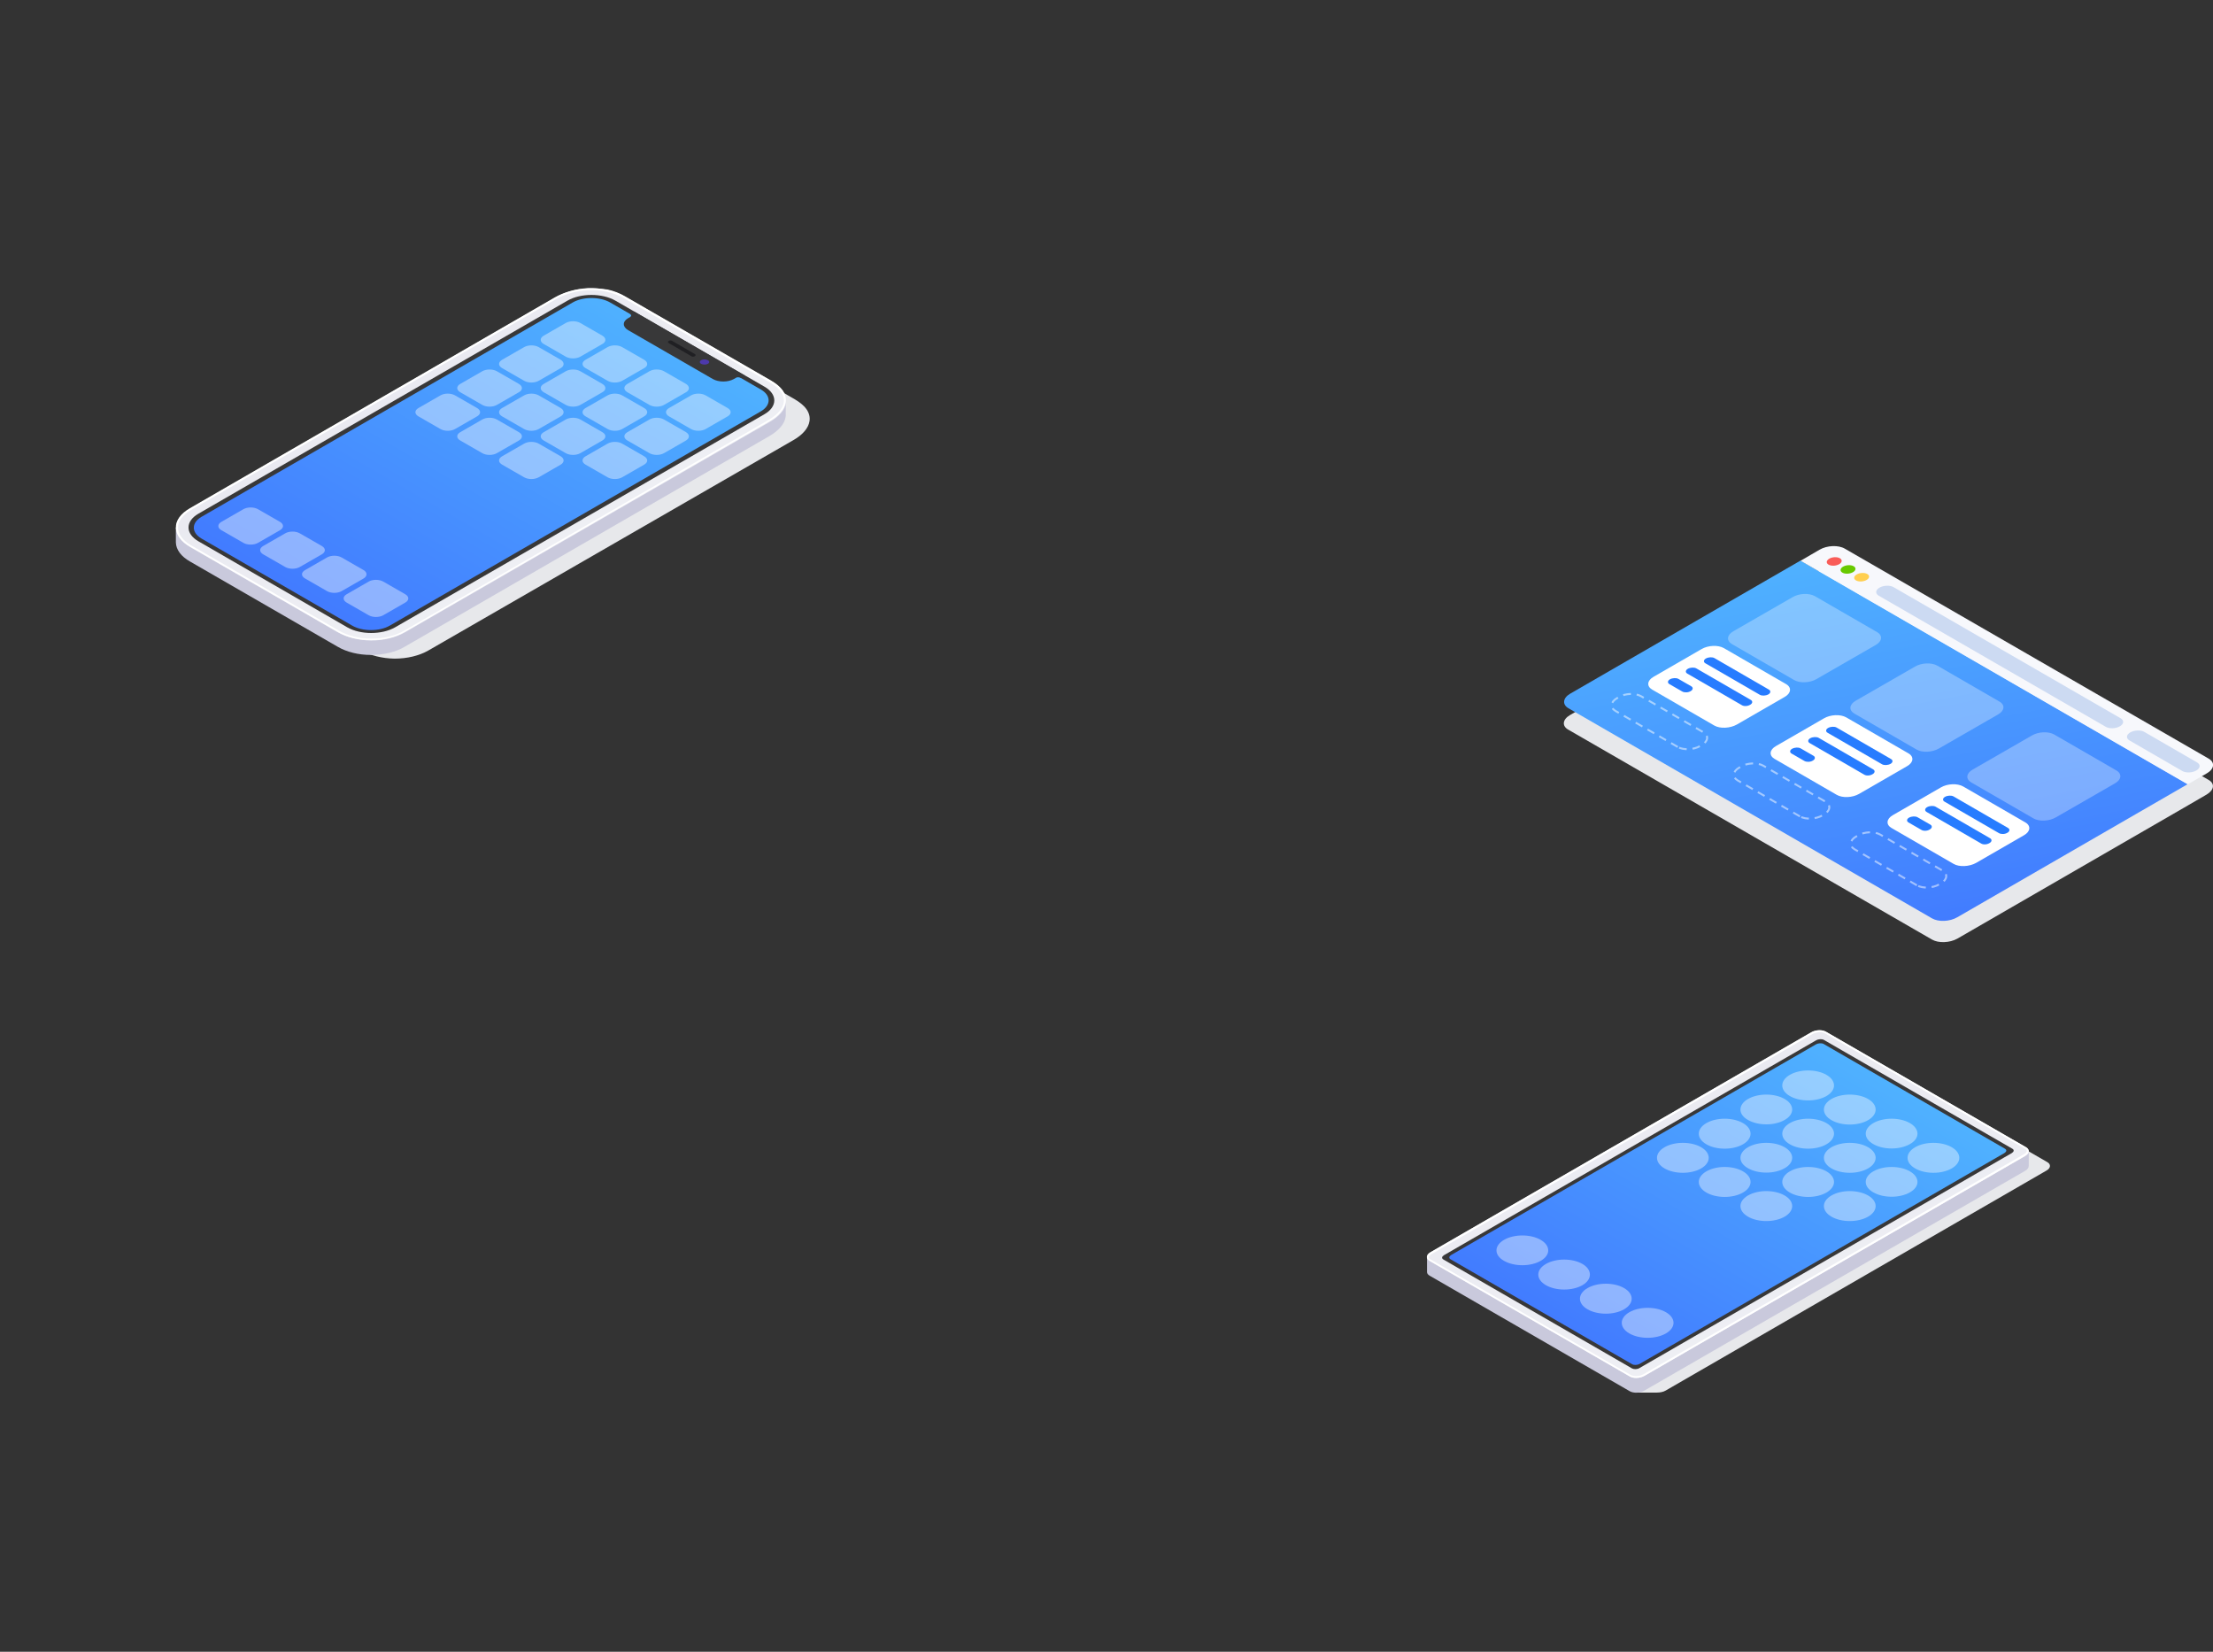 <?xml version="1.0" encoding="utf-8"?>
<!-- Generator: Adobe Illustrator 24.2.1, SVG Export Plug-In . SVG Version: 6.00 Build 0)  -->
<svg version="1.1" id="Layer_1" xmlns="http://www.w3.org/2000/svg" xmlns:xlink="http://www.w3.org/1999/xlink" x="0px" y="0px"
	 viewBox="0 0 1137.5 848.9" style="enable-background:new 0 0 1137.5 848.9;" xml:space="preserve">
<rect x="0" y="0" width="1137.5" height="848.9" fill="#333333" stroke="none"/>
<style type="text/css">
	.st0{fill:#E7E8EB;}
	.st1{fill:#C9C9DC;}
	.st2{fill:url(#SVGID_1_);}
	.st3{fill:#FFFFFF;}
	.st4{fill:#383839;}
	.st5{fill:url(#SVGID_2_);}
	.st6{fill:#202023;}
	.st7{fill:#4D39AD;}
	.st8{opacity:0.4;}
	.st9{fill:url(#SVGID_3_);}
	.st10{fill:url(#SVGID_4_);}
	.st11{fill:url(#SVGID_5_);}
	.st12{fill:#F7F8FC;}
	.st13{fill:#CCDAF2;}
	.st14{fill:#F95C58;}
	.st15{fill:#68C900;}
	.st16{fill:#FFCF50;}
	.st17{opacity:0.3;fill:#FFFFFF;}
	.st18{fill:#277CFF;}
	.st19{opacity:0.5;fill:none;stroke:#FFFFFF;stroke-miterlimit:10;stroke-dasharray:4,3;}
</style>
<g>
	<g>
		<path class="st0" d="M185.8,334.3l-75.9-43.8c-4.6-2.7-7.2-6.2-7.3-9.8c-0.1-3.7,2.5-7.3,7.2-10l187.5-108.3
			c4.8-2.8,10.9-4.5,17-4.8c3.5-0.2,7,0.1,10.3,0.9c3.2,0.7,6.3,1.9,9,3.5l74.9,43.2c2.7,1.6,4.8,3.3,6.1,5.2c1.3,1.9,1.8,3.9,1.5,6
			c-0.5,3.5-3.4,7-8.3,9.8L220.2,334.3c-4.7,2.7-10.9,4.2-17.4,4.2C196.5,338.4,190.4,336.9,185.8,334.3L185.8,334.3z"/>
		<path class="st1" d="M400.1,206.1c-1.1-1-2.3-1.9-3.8-2.7l-74.9-43.2c-2.7-1.6-5.8-2.8-9-3.5c-3.3-0.8-6.8-1.1-10.3-0.9
			c-6.1,0.3-12.1,2-17,4.8L97.6,268.8c-1.6,0.9-3,2-4.1,3.1v-0.7h-3.1v7.6c0.1,3.7,2.7,7.2,7.3,9.8l75.9,43.8
			c4.6,2.7,10.7,4.2,17,4.2c6.5,0,12.7-1.4,17.4-4.2l187.5-108.3c4.8-2.8,7.8-6.3,8.3-9.8c0.1-0.4,0.1-0.7,0.1-1.1h0v-7.4H400.1z"/>
		
			<linearGradient id="SVGID_1_" gradientUnits="userSpaceOnUse" x1="-8037.053" y1="6221.002" x2="-7909.499" y2="6221.002" gradientTransform="matrix(0.866 0.5 -1 0.577 13373.345 633.552)">
			<stop  offset="1.550722e-03" style="stop-color:#EAEAF1"/>
			<stop  offset="1" style="stop-color:#EEEFF4"/>
		</linearGradient>
		<path class="st2" d="M173.7,325l-75.9-43.8c-4.6-2.7-7.2-6.2-7.3-9.8c-0.1-3.7,2.5-7.3,7.2-10L285.2,153c4.8-2.8,10.9-4.5,17-4.8
			c3.5-0.2,7,0.1,10.3,0.9c3.2,0.7,6.3,1.9,9,3.5l74.9,43.2c2.7,1.6,4.8,3.3,6.1,5.2c1.3,1.9,1.8,3.9,1.5,6c-0.5,3.5-3.4,7-8.3,9.8
			L208.1,325c-4.7,2.7-10.9,4.2-17.4,4.2C184.3,329.1,178.3,327.6,173.7,325L173.7,325z"/>
		<g>
			<path class="st3" d="M304,149.1L304,149.1c2.8,0,5.6,0.3,8.2,0.9c3.1,0.7,6.1,1.9,8.7,3.4l74.9,43.2c2.6,1.5,4.5,3.2,5.7,4.9
				c1.2,1.7,1.6,3.5,1.4,5.2c-0.5,3.2-3.2,6.4-7.8,9.1L207.6,324.2c-4.5,2.6-10.4,4-16.6,4l-0.3,0c-6.2,0-12-1.5-16.5-4.1
				l-75.9-43.8c-4.3-2.5-6.7-5.7-6.8-9c-0.1-3.4,2.3-6.6,6.7-9.2l187.5-108.3c4.7-2.7,10.6-4.4,16.5-4.6
				C302.8,149.2,303.4,149.1,304,149.1 M304,148.1c-0.6,0-1.3,0-1.9,0c-6.1,0.3-12.1,2-17,4.8L97.6,261.2c-4.7,2.7-7.3,6.3-7.2,10
				c0.1,3.7,2.7,7.2,7.3,9.8l75.9,43.8c4.6,2.7,10.7,4.2,17,4.2c0.1,0,0.2,0,0.3,0c6.4,0,12.4-1.5,17.1-4.2l187.5-108.3
				c4.8-2.8,7.8-6.3,8.3-9.8c0.3-2-0.2-4-1.5-6c-1.3-1.9-3.3-3.6-6.1-5.2l-74.9-43.2c-2.7-1.6-5.8-2.8-9-3.5
				C309.7,148.5,306.9,148.1,304,148.1L304,148.1z"/>
		</g>
		<path class="st4" d="M178.5,322.4L102,278.2c-6.8-3.9-6.8-10.3,0-14.2l189.7-109.5c6.8-3.9,17.8-3.9,24.6,0l76.6,44.2
			c6.8,3.9,6.8,10.3,0,14.2L203.1,322.4C196.3,326.3,185.3,326.3,178.5,322.4L178.5,322.4z"/>
		
			<linearGradient id="SVGID_2_" gradientUnits="userSpaceOnUse" x1="-7973.356" y1="6115.795" x2="-7973.356" y2="6325.897" gradientTransform="matrix(0.866 0.5 -1 0.577 13373.345 633.552)">
			<stop  offset="6.045854e-03" style="stop-color:#4FB1FF"/>
			<stop  offset="1" style="stop-color:#427CFF"/>
		</linearGradient>
		<path class="st5" d="M391.1,200.2l-77.4-44.7c-5.3-3.1-14.1-3.1-19.4,0L103.6,265.6c-5.3,3.1-5.3,8.1,0,11.2l77.4,44.7
			c5.3,3.1,14.1,3.1,19.4,0l190.7-110.1C396.4,208.3,396.4,203.2,391.1,200.2z"/>
		<path class="st4" d="M323.8,163l-0.9,0.5c-3,1.7-3,4.5,0,6.2l43.5,25.1c3,1.7,7.8,1.7,10.8,0l1.4-0.8c0.7-0.2,1.6-0.1,2.2,0.2
			l2-1.2l-56.9-32.9l-2.1,1.2C324.6,161.8,324.6,162.5,323.8,163z"/>
		<path class="st6" d="M355.4,183.1l-11.7-6.8c-0.5-0.3-0.5-0.7,0-1l0.1-0.1c0.5-0.3,1.3-0.3,1.7,0l11.7,6.8c0.5,0.3,0.5,0.7,0,1
			l-0.1,0.1C356.6,183.4,355.8,183.4,355.4,183.1L355.4,183.1z"/>
		<path class="st7" d="M363.8,187c-0.9,0.5-2.4,0.5-3.4,0c-0.9-0.5-0.9-1.4,0-1.9c0.9-0.5,2.4-0.5,3.4,0
			C364.8,185.6,364.8,186.5,363.8,187z"/>
	</g>
	<g class="st8">
		<g>
			<path class="st3" d="M143.9,268.2l-11.3-6.5c-2.1-1.2-5.4-1.2-7.5,0l-11.3,6.5c-2.1,1.2-2.1,3.1,0,4.3l11.3,6.5
				c2.1,1.2,5.4,1.2,7.5,0l11.3-6.5C146,271.3,146,269.4,143.9,268.2z"/>
			<path class="st3" d="M165.4,280.6l-11.3-6.5c-2.1-1.2-5.4-1.2-7.5,0l-11.3,6.5c-2.1,1.2-2.1,3.1,0,4.3l11.3,6.5
				c2.1,1.2,5.4,1.2,7.5,0l11.3-6.5C167.5,283.7,167.5,281.8,165.4,280.6z"/>
			<path class="st3" d="M186.9,293l-11.3-6.5c-2.1-1.2-5.4-1.2-7.5,0l-11.3,6.5c-2.1,1.2-2.1,3.1,0,4.3l11.3,6.5
				c2.1,1.2,5.4,1.2,7.5,0l11.3-6.5C188.9,296.1,188.9,294.2,186.9,293z"/>
			<path class="st3" d="M208.3,305.4l-11.3-6.5c-2.1-1.2-5.4-1.2-7.5,0l-11.3,6.5c-2.1,1.2-2.1,3.1,0,4.3l11.3,6.5
				c2.1,1.2,5.4,1.2,7.5,0l11.3-6.5C210.4,308.5,210.4,306.6,208.3,305.4z"/>
		</g>
		<g>
			<path class="st3" d="M309.6,172.5l-11.3-6.5c-2.1-1.2-5.4-1.2-7.5,0l-11.3,6.5c-2.1,1.2-2.1,3.1,0,4.3l11.3,6.5
				c2.1,1.2,5.4,1.2,7.5,0l11.3-6.5C311.7,175.7,311.7,173.7,309.6,172.5z"/>
			<path class="st3" d="M331.1,184.9l-11.3-6.5c-2.1-1.2-5.4-1.2-7.5,0l-11.3,6.5c-2.1,1.2-2.1,3.1,0,4.3l11.3,6.5
				c2.1,1.2,5.4,1.2,7.5,0l11.3-6.5C333.2,188.1,333.2,186.1,331.1,184.9z"/>
			<path class="st3" d="M352.6,197.3l-11.3-6.5c-2.1-1.2-5.4-1.2-7.5,0l-11.3,6.5c-2.1,1.2-2.1,3.1,0,4.3l11.3,6.5
				c2.1,1.2,5.4,1.2,7.5,0l11.3-6.5C354.6,200.5,354.6,198.5,352.6,197.3z"/>
			<path class="st3" d="M374,209.7l-11.3-6.5c-2.1-1.2-5.4-1.2-7.5,0l-11.3,6.5c-2.1,1.2-2.1,3.1,0,4.3l11.3,6.5
				c2.1,1.2,5.4,1.2,7.5,0L374,214C376.1,212.8,376.1,210.9,374,209.7z"/>
		</g>
		<g>
			<path class="st3" d="M288.2,184.9l-11.3-6.5c-2.1-1.2-5.4-1.2-7.5,0l-11.3,6.5c-2.1,1.2-2.1,3.1,0,4.3l11.3,6.5
				c2.1,1.2,5.4,1.2,7.5,0l11.3-6.5C290.2,188.1,290.2,186.1,288.2,184.9z"/>
			<path class="st3" d="M309.6,197.3l-11.3-6.5c-2.1-1.2-5.4-1.2-7.5,0l-11.3,6.5c-2.1,1.2-2.1,3.1,0,4.3l11.3,6.5
				c2.1,1.2,5.4,1.2,7.5,0l11.3-6.5C311.7,200.5,311.7,198.5,309.6,197.3z"/>
			<path class="st3" d="M331.1,209.7l-11.3-6.5c-2.1-1.2-5.4-1.2-7.5,0l-11.3,6.5c-2.1,1.2-2.1,3.1,0,4.3l11.3,6.5
				c2.1,1.2,5.4,1.2,7.5,0l11.3-6.5C333.2,212.8,333.2,210.9,331.1,209.7z"/>
			<path class="st3" d="M352.6,222.1l-11.3-6.5c-2.1-1.2-5.4-1.2-7.5,0l-11.3,6.5c-2.1,1.2-2.1,3.1,0,4.3l11.3,6.5
				c2.1,1.2,5.4,1.2,7.5,0l11.3-6.5C354.6,225.2,354.6,223.3,352.6,222.1z"/>
		</g>
		<g>
			<path class="st3" d="M266.7,197.3l-11.3-6.5c-2.1-1.2-5.4-1.2-7.5,0l-11.3,6.5c-2.1,1.2-2.1,3.1,0,4.3l11.3,6.5
				c2.1,1.2,5.4,1.2,7.5,0l11.3-6.5C268.8,200.5,268.8,198.5,266.7,197.3z"/>
			<path class="st3" d="M288.2,209.7l-11.3-6.5c-2.1-1.2-5.4-1.2-7.5,0l-11.3,6.5c-2.1,1.2-2.1,3.1,0,4.3l11.3,6.5
				c2.1,1.2,5.4,1.2,7.5,0l11.3-6.5C290.2,212.8,290.2,210.9,288.2,209.7z"/>
			<path class="st3" d="M309.6,222.1l-11.3-6.5c-2.1-1.2-5.4-1.2-7.5,0l-11.3,6.5c-2.1,1.2-2.1,3.1,0,4.3l11.3,6.5
				c2.1,1.2,5.4,1.2,7.5,0l11.3-6.5C311.7,225.2,311.7,223.3,309.6,222.1z"/>
			<path class="st3" d="M331.1,234.5l-11.3-6.5c-2.1-1.2-5.4-1.2-7.5,0l-11.3,6.5c-2.1,1.2-2.1,3.1,0,4.3l11.3,6.5
				c2.1,1.2,5.4,1.2,7.5,0l11.3-6.5C333.2,237.6,333.2,235.7,331.1,234.5z"/>
		</g>
		<g>
			<path class="st3" d="M245.2,209.7l-11.3-6.5c-2.1-1.2-5.4-1.2-7.5,0l-11.3,6.5c-2.1,1.2-2.1,3.1,0,4.3l11.3,6.5
				c2.1,1.2,5.4,1.2,7.5,0l11.3-6.5C247.3,212.8,247.3,210.9,245.2,209.7z"/>
			<path class="st3" d="M266.7,222.1l-11.3-6.5c-2.1-1.2-5.4-1.2-7.5,0l-11.3,6.5c-2.1,1.2-2.1,3.1,0,4.3l11.3,6.5
				c2.1,1.2,5.4,1.2,7.5,0l11.3-6.5C268.8,225.2,268.8,223.3,266.7,222.1z"/>
			<path class="st3" d="M288.2,234.5l-11.3-6.5c-2.1-1.2-5.4-1.2-7.5,0l-11.3,6.5c-2.1,1.2-2.1,3.1,0,4.3l11.3,6.5
				c2.1,1.2,5.4,1.2,7.5,0l11.3-6.5C290.2,237.6,290.2,235.7,288.2,234.5z"/>
		</g>
	</g>
</g>
<g>
	<path class="st0" d="M1052.4,597.3l-102.9-59.4c-1.9-1.1-5.3-1-7.5,0.3L746.1,651.2c-2.2,1.3-2.5,3.2-0.5,4.4l93.3,53.8l-1.6,0.2
		l3.8,6.1h10.6l0,0c1.5,0,3.2-0.3,4.4-1l195.8-113.1C1054.1,600.4,1054.3,598.4,1052.4,597.3z"/>
	<path class="st1" d="M1042.9,591.6l-10-3.1l-0.2,3.6l-94-54.3c-1.9-1.1-5.3-1-7.5,0.3L744.7,645.8l-0.4-3.9l-10.8,4.2v7.7l0,0
		c0,0.7,0.5,1.3,1.3,1.8L837.7,715c1.9,1.1,5.3,1,7.5-0.3L1041,601.7c1.2-0.7,1.8-1.6,1.8-2.5l0,0V591.6z"/>
	
		<linearGradient id="SVGID_3_" gradientUnits="userSpaceOnUse" x1="-947.021" y1="-144.968" x2="-705.765" y2="-144.968" gradientTransform="matrix(0.866 0.5 -1.5 0.289 1386.362 1073.902)">
		<stop  offset="1.550722e-03" style="stop-color:#EAEAF1"/>
		<stop  offset="1" style="stop-color:#EEEFF4"/>
	</linearGradient>
	<path class="st9" d="M837.7,707.4L734.7,648c-1.9-1.1-1.7-3.1,0.5-4.4l195.8-113.1c2.2-1.3,5.6-1.4,7.5-0.3l102.9,59.4
		c1.9,1.1,1.7,3.1-0.5,4.4L845.2,707.1C843,708.4,839.6,708.5,837.7,707.4z"/>
	<g>
		<path class="st3" d="M935.3,530.5L935.3,530.5c1.1,0,2.1,0.2,2.8,0.6l102.9,59.4c0.3,0.2,0.8,0.5,0.8,1c0,0.5-0.5,1.1-1.3,1.6
			L844.7,706.3c-1,0.6-2.4,0.9-3.8,0.9c-1.1,0-2.1-0.2-2.8-0.6l-102.9-59.4c-0.3-0.2-0.8-0.5-0.8-1c0-0.5,0.5-1.1,1.3-1.6
			l195.8-113.1C932.6,530.9,934,530.5,935.3,530.5 M935.3,529.5c-1.5,0-3,0.4-4.3,1.1L735.3,643.6c-2.2,1.3-2.5,3.2-0.5,4.4
			l102.9,59.4c0.9,0.5,2,0.8,3.3,0.8c1.5,0,3-0.4,4.3-1.1L1041,594.1c2.2-1.3,2.5-3.2,0.5-4.4l-102.9-59.4
			C937.7,529.8,936.6,529.5,935.3,529.5L935.3,529.5z"/>
	</g>
	<path class="st4" d="M838.9,703.3l-97-56c-1-0.6-0.8-1.5,0.3-2.2l191.4-110.5c1.1-0.6,2.8-0.7,3.8-0.2l97,56c1,0.6,0.8,1.5-0.3,2.2
		L842.7,703.1C841.6,703.8,839.9,703.8,838.9,703.3z"/>
	
		<linearGradient id="SVGID_4_" gradientUnits="userSpaceOnUse" x1="-826.393" y1="-240.811" x2="-826.393" y2="-49.125" gradientTransform="matrix(0.866 0.5 -1.5 0.289 1386.362 1073.902)">
		<stop  offset="6.045854e-03" style="stop-color:#4FB1FF"/>
		<stop  offset="1" style="stop-color:#427CFF"/>
	</linearGradient>
	<path class="st10" d="M838.9,701.1l-93.3-53.9c-1-0.6-0.8-1.5,0.3-2.2l187.6-108.3c1.1-0.6,2.8-0.7,3.8-0.2l93.3,53.9
		c1,0.6,0.8,1.5-0.3,2.2L842.7,701C841.6,701.6,839.9,701.7,838.9,701.1z"/>
	<g class="st8">
		<g>
			<path class="st3" d="M791.9,637.2L791.9,637.2c-5.2-3-13.6-3-18.8,0h0c-5.2,3-5.2,7.9,0,10.8l0,0c5.2,3,13.6,3,18.8,0l0,0
				C797.1,645.1,797.1,640.2,791.9,637.2z"/>
			<path class="st3" d="M813.4,649.6L813.4,649.6c-5.2-3-13.6-3-18.8,0h0c-5.2,3-5.2,7.9,0,10.9h0c5.2,3,13.6,3,18.8,0l0,0
				C818.5,657.5,818.5,652.6,813.4,649.6z"/>
			<path class="st3" d="M834.8,662L834.8,662c-5.2-3-13.6-3-18.8,0h0c-5.2,3-5.2,7.9,0,10.9h0c5.2,3,13.6,3,18.8,0l0,0
				C840,669.9,840,665,834.8,662z"/>
			<path class="st3" d="M856.3,674.4L856.3,674.4c-5.2-3-13.6-3-18.8,0h0c-5.2,3-5.2,7.9,0,10.9l0,0c5.2,3,13.6,3,18.8,0h0
				C861.5,682.3,861.5,677.4,856.3,674.4z"/>
		</g>
		<g>
			<path class="st3" d="M938.8,552.4L938.8,552.4c-5.2-3-13.6-3-18.8,0l0,0c-5.2,3-5.2,7.9,0,10.9l0,0c5.2,3,13.6,3,18.8,0v0
				C944,560.3,944,555.4,938.8,552.4z"/>
			<path class="st3" d="M960.2,564.8L960.2,564.8c-5.2-3-13.6-3-18.8,0l0,0c-5.2,3-5.2,7.9,0,10.9l0,0c5.2,3,13.6,3,18.8,0l0,0
				C965.4,572.7,965.4,567.8,960.2,564.8z"/>
			<path class="st3" d="M981.7,577.2L981.7,577.2c-5.2-3-13.6-3-18.8,0v0c-5.2,3-5.2,7.9,0,10.8l0,0c5.2,3,13.6,3,18.8,0l0,0
				C986.9,585.1,986.9,580.2,981.7,577.2z"/>
			<path class="st3" d="M1003.2,589.6L1003.2,589.6c-5.2-3-13.6-3-18.8,0l0,0c-5.2,3-5.2,7.9,0,10.9l0,0c5.2,3,13.6,3,18.8,0l0,0
				C1008.4,597.5,1008.4,592.6,1003.2,589.6z"/>
		</g>
		<g>
			<path class="st3" d="M917.3,564.8L917.3,564.8c-5.2-3-13.6-3-18.8,0v0c-5.2,3-5.2,7.9,0,10.8l0,0c5.2,3,13.6,3,18.8,0h0
				C922.5,572.7,922.5,567.8,917.3,564.8z"/>
			<path class="st3" d="M938.8,577.2L938.8,577.2c-5.2-3-13.6-3-18.8,0l0,0c-5.2,3-5.2,7.9,0,10.9l0,0c5.2,3,13.6,3,18.8,0l0,0
				C944,585.1,944,580.2,938.8,577.2z"/>
			<path class="st3" d="M960.2,589.6L960.2,589.6c-5.2-3-13.6-3-18.8,0l0,0c-5.2,3-5.2,7.9,0,10.9l0,0c5.2,3,13.6,3,18.8,0l0,0
				C965.4,597.5,965.4,592.6,960.2,589.6z"/>
			<path class="st3" d="M981.7,602L981.7,602c-5.2-3-13.6-3-18.8,0l0,0c-5.2,3-5.2,7.9,0,10.8v0c5.2,3,13.6,3,18.8,0l0,0
				C986.9,609.9,986.9,605,981.7,602z"/>
		</g>
		<g>
			<path class="st3" d="M895.9,577.2L895.9,577.2c-5.2-3-13.6-3-18.8,0h0c-5.2,3-5.2,7.9,0,10.9h0c5.2,3,13.6,3,18.8,0l0,0
				C901.1,585.1,901.1,580.2,895.9,577.2z"/>
			<path class="st3" d="M917.3,589.6L917.3,589.6c-5.2-3-13.6-3-18.8,0h0c-5.2,3-5.2,7.9,0,10.8l0,0c5.2,3,13.6,3,18.8,0h0
				C922.5,597.5,922.5,592.6,917.3,589.6z"/>
			<path class="st3" d="M938.8,602L938.8,602c-5.2-3-13.6-3-18.8,0l0,0c-5.2,3-5.2,7.9,0,10.9l0,0c5.2,3,13.6,3,18.8,0h0
				C944,609.9,944,605,938.8,602z"/>
			<path class="st3" d="M960.2,614.4L960.2,614.4c-5.2-3-13.6-3-18.8,0l0,0c-5.2,3-5.2,7.9,0,10.9l0,0c5.2,3,13.6,3,18.8,0l0,0
				C965.4,622.3,965.4,617.4,960.2,614.4z"/>
		</g>
		<g>
			<path class="st3" d="M874.4,589.6L874.4,589.6c-5.2-3-13.6-3-18.8,0l0,0c-5.2,3-5.2,7.9,0,10.9l0,0c5.2,3,13.6,3,18.8,0l0,0
				C879.6,597.5,879.6,592.6,874.4,589.6z"/>
			<path class="st3" d="M895.9,602L895.9,602c-5.2-3-13.6-3-18.8,0l0,0c-5.2,3-5.2,7.9,0,10.9l0,0c5.2,3,13.6,3,18.8,0v0
				C901.1,609.9,901.1,605,895.9,602z"/>
			<path class="st3" d="M917.3,614.4L917.3,614.4c-5.2-3-13.6-3-18.8,0h0c-5.2,3-5.2,7.9,0,10.9h0c5.2,3,13.6,3,18.8,0l0,0
				C922.5,622.3,922.5,617.4,917.3,614.4z"/>
		</g>
	</g>
</g>
<g>
	<path class="st0" d="M1135.2,400.8l-187-107.9c-3.3-1.9-9.1-1.7-13,0.5l-9.8,5.7l-118.4,68.4c-3.8,2.2-4.3,5.6-0.9,7.5l187,107.9
		c3.3,1.9,9.1,1.7,13-0.5l118.4-68.4l9.8-5.7C1138.1,406,1138.6,402.7,1135.2,400.8z"/>
	
		<linearGradient id="SVGID_5_" gradientUnits="userSpaceOnUse" x1="-1267.356" y1="-472.921" x2="-968.155" y2="-472.921" gradientTransform="matrix(0.866 0.5 -1.5 0.289 1219.653 1076.498)">
		<stop  offset="6.045854e-03" style="stop-color:#4FB1FF"/>
		<stop  offset="1" style="stop-color:#427CFF"/>
	</linearGradient>
	<path class="st11" d="M993.1,472L806.2,364c-3.3-1.9-2.9-5.3,0.9-7.5l118.4-68.4l199,114.9l-118.4,68.4
		C1002.2,473.7,996.4,473.9,993.1,472z"/>
	<path class="st12" d="M1124.5,403.1l-199-114.9l9.8-5.7c3.8-2.2,9.6-2.5,13-0.5l187,107.9c3.3,1.9,2.9,5.3-0.9,7.5L1124.5,403.1z"
		/>
	<path class="st13" d="M1082.5,373.6l-116.9-67.5c-1.8-1.1-1.6-2.9,0.5-4.1l0,0c2.1-1.2,5.3-1.3,7.1-0.3l116.9,67.5
		c1.8,1.1,1.6,2.9-0.5,4.1l0,0C1087.5,374.5,1084.3,374.6,1082.5,373.6z"/>
	<path class="st14" d="M939.9,290.2L939.9,290.2c-1.4-0.8-1.2-2.2,0.4-3.1l0,0c1.6-0.9,4-1,5.4-0.2v0c1.4,0.8,1.2,2.2-0.4,3.1l0,0
		C943.7,290.9,941.3,291,939.9,290.2z"/>
	<path class="st15" d="M947,294.3L947,294.3c-1.4-0.8-1.2-2.2,0.4-3.1l0,0c1.6-0.9,4-1,5.4-0.2l0,0c1.4,0.8,1.2,2.2-0.4,3.1l0,0
		C950.8,295,948.3,295.1,947,294.3z"/>
	<path class="st16" d="M954,298.3L954,298.3c-1.4-0.8-1.2-2.2,0.4-3.1h0c1.6-0.9,4-1,5.4-0.2l0,0c1.4,0.8,1.2,2.2-0.4,3.1l0,0
		C957.8,299,955.4,299.1,954,298.3z"/>
	<path class="st13" d="M1121.8,396.3l-27.3-15.8c-1.8-1.1-1.6-2.9,0.5-4.1l0,0c2.1-1.2,5.3-1.3,7.1-0.3l27.3,15.8
		c1.8,1.1,1.6,2.9-0.5,4.1l0,0C1126.8,397.2,1123.6,397.3,1121.8,396.3z"/>
	<g>
		<path class="st17" d="M922.2,349.5l-32-18.5c-2.9-1.7-2.6-4.7,0.8-6.6l30.4-17.5c3.4-2,8.5-2.2,11.5-0.5l32,18.5
			c2.9,1.7,2.6,4.7-0.8,6.6l-30.4,17.5C930.3,351,925.2,351.2,922.2,349.5z"/>
		<g>
			<path class="st3" d="M881.2,372.9l-32-18.5c-2.9-1.7-2.6-4.7,0.8-6.6l24.6-14.2c3.4-2,8.5-2.2,11.5-0.5l32,18.5
				c2.9,1.7,2.6,4.7-0.8,6.6l-24.6,14.2C889.3,374.3,884.2,374.6,881.2,372.9z"/>
			<g>
				<path class="st18" d="M904.6,357.1l-28-16.2c-1.1-0.6-1-1.8,0.3-2.5l0,0c1.3-0.7,3.2-0.8,4.3-0.2l28,16.2c1.1,0.6,1,1.8-0.3,2.5
					l0,0C907.6,357.6,905.7,357.7,904.6,357.1z"/>
				<path class="st18" d="M895.3,362.4l-28-16.2c-1.1-0.6-1-1.8,0.3-2.5l0,0c1.3-0.7,3.2-0.8,4.3-0.2l28,16.2c1.1,0.6,1,1.8-0.3,2.5
					h0C898.3,363,896.4,363.1,895.3,362.4z"/>
				<path class="st18" d="M864.7,355.4l-6.6-3.8c-1.1-0.6-1-1.8,0.3-2.5l0,0c1.3-0.7,3.2-0.8,4.3-0.2l6.6,3.8c1.1,0.6,1,1.8-0.3,2.5
					h0C867.7,356,865.8,356,864.7,355.4z"/>
			</g>
		</g>
		<path class="st19" d="M862.4,383.9l-32-18.5c-2.9-1.7-2.6-4.7,0.8-6.6l0.8-0.5c3.4-2,8.5-2.2,11.5-0.5l32,18.5
			c2.9,1.7,2.6,4.7-0.8,6.6l-0.8,0.5C870.5,385.4,865.3,385.6,862.4,383.9z"/>
	</g>
	<g>
		<path class="st17" d="M985.1,385.2l-32-18.5c-2.9-1.7-2.6-4.7,0.8-6.6l30.4-17.5c3.4-2,8.5-2.2,11.5-0.5l32,18.5
			c2.9,1.7,2.6,4.7-0.8,6.6l-30.4,17.5C993.1,386.7,988,386.9,985.1,385.2z"/>
		<g>
			<path class="st3" d="M944.1,408.5l-32-18.5c-2.9-1.7-2.6-4.7,0.8-6.6l24.6-14.2c3.4-2,8.5-2.2,11.5-0.5l32,18.5
				c2.9,1.7,2.6,4.7-0.8,6.6l-24.6,14.2C952.2,410,947,410.2,944.1,408.5z"/>
			<g>
				<path class="st18" d="M967.4,392.8l-28-16.2c-1.1-0.6-1-1.8,0.3-2.5l0,0c1.3-0.7,3.2-0.8,4.3-0.2l28,16.2c1.1,0.6,1,1.8-0.3,2.5
					l0,0C970.4,393.3,968.5,393.4,967.4,392.8z"/>
				<path class="st18" d="M958.2,398.1l-28-16.2c-1.1-0.6-1-1.8,0.3-2.5v0c1.3-0.7,3.2-0.8,4.3-0.2l28,16.2c1.1,0.6,1,1.8-0.3,2.5
					l0,0C961.2,398.7,959.3,398.8,958.2,398.1z"/>
				<path class="st18" d="M927.5,391.1l-6.6-3.8c-1.1-0.6-1-1.8,0.3-2.5l0,0c1.3-0.7,3.2-0.8,4.3-0.2l6.6,3.8c1.1,0.6,1,1.8-0.3,2.5
					l0,0C930.5,391.7,928.6,391.7,927.5,391.1z"/>
			</g>
		</g>
		<path class="st19" d="M925.2,419.6l-32-18.5c-2.9-1.7-2.6-4.7,0.8-6.6l0.8-0.5c3.4-2,8.5-2.2,11.5-0.5l32,18.5
			c2.9,1.7,2.6,4.7-0.8,6.6l-0.8,0.5C933.3,421,928.2,421.3,925.2,419.6z"/>
	</g>
	<g>
		<path class="st17" d="M1045.2,420.6l-32-18.5c-2.9-1.7-2.6-4.7,0.8-6.6l30.4-17.5c3.4-2,8.5-2.2,11.5-0.5l32,18.5
			c2.9,1.7,2.6,4.7-0.8,6.6l-30.4,17.5C1053.3,422.1,1048.1,422.3,1045.2,420.6z"/>
		<g>
			<path class="st3" d="M1004.2,444l-32-18.5c-2.9-1.7-2.6-4.7,0.8-6.6l24.6-14.2c3.4-2,8.5-2.2,11.5-0.5l32,18.5
				c2.9,1.7,2.6,4.7-0.8,6.6l-24.6,14.2C1012.3,445.4,1007.1,445.7,1004.2,444z"/>
			<g>
				<path class="st18" d="M1027.5,428.2l-28-16.2c-1.1-0.6-1-1.8,0.3-2.5h0c1.3-0.7,3.2-0.8,4.3-0.2l28,16.2c1.1,0.6,1,1.8-0.3,2.5
					l0,0C1030.5,428.8,1028.6,428.8,1027.5,428.2z"/>
				<path class="st18" d="M1018.3,433.5l-28-16.2c-1.1-0.6-1-1.8,0.3-2.5l0,0c1.3-0.7,3.2-0.8,4.3-0.2l28,16.2
					c1.1,0.6,1,1.8-0.3,2.5l0,0C1021.3,434.1,1019.4,434.2,1018.3,433.5z"/>
				<path class="st18" d="M987.6,426.5l-6.6-3.8c-1.1-0.6-1-1.8,0.3-2.5l0,0c1.3-0.7,3.2-0.8,4.3-0.2l6.6,3.8c1.1,0.6,1,1.8-0.3,2.5
					l0,0C990.7,427.1,988.7,427.2,987.6,426.5z"/>
			</g>
		</g>
		<path class="st19" d="M985.3,455l-32-18.5c-2.9-1.7-2.6-4.7,0.8-6.6l0.8-0.5c3.4-2,8.5-2.2,11.5-0.5l32,18.5
			c2.9,1.7,2.6,4.7-0.8,6.6l-0.8,0.5C993.4,456.5,988.3,456.7,985.3,455z"/>
	</g>
</g>
</svg>
